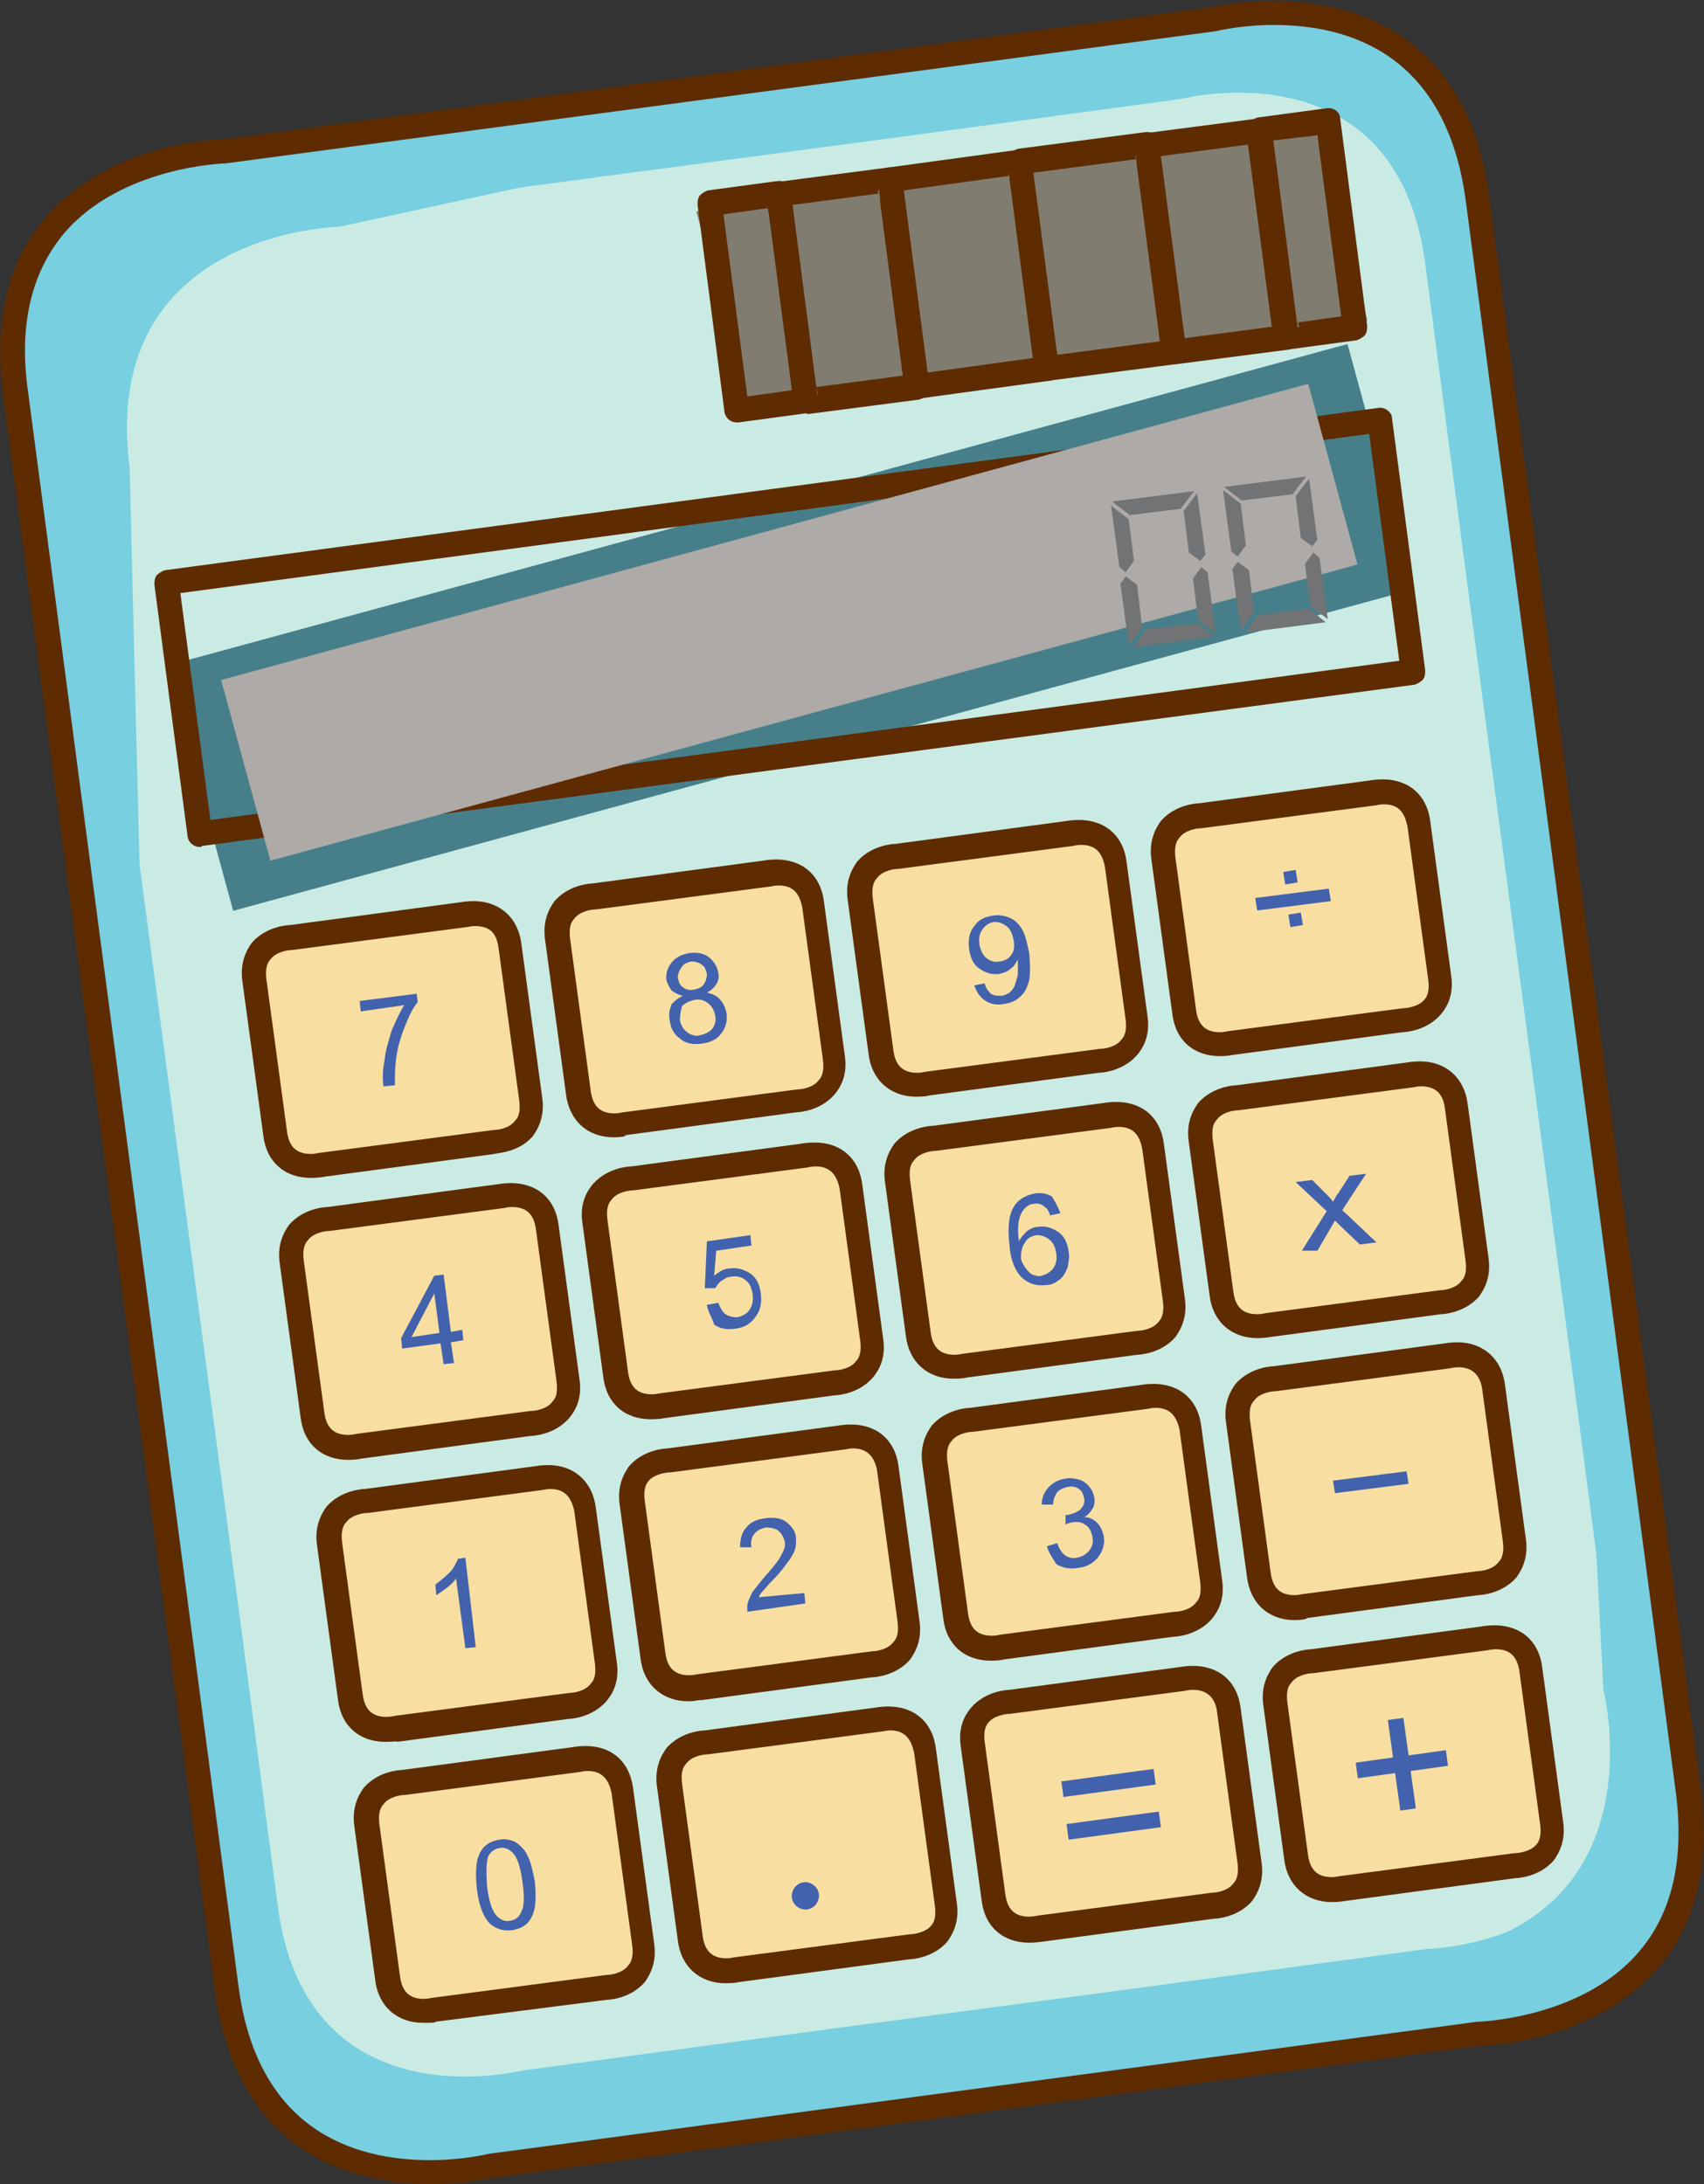 <svg width="78" height="100" viewBox="0 0 78 100" fill="none" xmlns="http://www.w3.org/2000/svg" xmlns:xlink="http://www.w3.org/1999/xlink">
<rect x="0" y="0" width="78" height="100" fill="#333333" stroke="none"/>
<path d="M55.511,0.858L40.898,2.811L24.861,4.955L10.248,6.908C10.248,6.908 -0.759,7.099 0.664,18.009L2.657,32.92L8.35,75.989L10.343,90.9C11.766,101.81 22.489,99.095 22.489,99.095L37.102,97.142L53.139,94.998L67.752,93.044C67.752,93.044 78.759,92.854 77.336,81.944L75.343,67.032L69.65,23.964L67.609,9.052C66.186,-1.858 55.511,0.858 55.511,0.858Z" fill="#77CFE0"/>
<path d="M19.69,100C16.464,100 10.818,98.857 9.821,90.996L0.142,18.104C-0.285,14.721 0.332,12.006 2.088,9.957C5.077,6.479 10.058,6.384 10.248,6.384L55.416,0.334C55.416,0.334 56.602,0.048 58.31,0.048C61.537,0.048 67.135,1.191 68.179,9.052L77.858,81.944C78.285,85.326 77.668,88.042 75.912,90.09C72.923,93.568 67.942,93.664 67.752,93.664L22.584,99.714C22.584,99.714 21.398,100 19.69,100ZM58.31,1.143C56.792,1.143 55.653,1.429 55.653,1.429L10.343,7.48C10.248,7.48 5.551,7.623 2.942,10.672C1.423,12.482 0.854,14.912 1.281,17.913L10.912,90.9C11.766,97.523 16.179,98.904 19.69,98.904C21.208,98.904 22.347,98.618 22.347,98.618L67.61,92.568C67.704,92.568 72.402,92.425 75.011,89.376C76.529,87.613 77.099,85.183 76.719,82.134L67.088,9.147C66.186,2.525 61.821,1.143 58.31,1.143Z" fill="#5E2C00"/>
<g opacity="0.6">
<path d="M54.088,4.526L40.708,6.336L26,8.29L12.62,10.1C12.62,10.1 2.515,10.291 3.843,20.295L5.646,34.016L10.912,73.559L12.715,87.28C14.044,97.284 23.865,94.807 23.865,94.807L37.245,92.997L51.953,91.043L65.332,89.233C65.332,89.233 75.438,89.042 74.11,79.038L72.307,65.317L67.04,25.774L65.237,12.053C63.909,2.001 54.088,4.526 54.088,4.526Z" fill="#FFFDE6"/>
</g>
<path d="M64.196,22.915L8.159,22.915L8.159,34.539L64.196,34.539L64.196,22.915Z" transform="rotate(-15.245 36.178 28.727)" fill="#467F8A"/>
<path d="M9.157,38.78C8.872,38.78 8.635,38.59 8.588,38.304L7.069,26.775C7.069,26.632 7.069,26.489 7.164,26.346C7.259,26.251 7.401,26.155 7.544,26.108L63.102,18.676C63.387,18.628 63.719,18.866 63.719,19.152L65.237,30.681C65.237,30.824 65.237,30.967 65.142,31.11C65.048,31.205 64.905,31.301 64.763,31.348L9.252,38.733C9.204,38.78 9.204,38.78 9.157,38.78ZM8.255,27.156L9.631,37.542L64.051,30.253L62.675,19.867L8.255,27.156Z" fill="#5E2C00"/>
<path d="M61.919,24.203L10.342,24.203L10.342,32.778L61.919,32.778L61.919,24.203Z" transform="rotate(-15.245 36.13 28.49)" fill="#ADAAA8"/>
<path d="M41.418,8.525L36.246,8.525L36.246,18.052L41.418,18.052L41.418,8.525Z" transform="rotate(-15.245 38.832 13.288)" fill="#817C70"/>
<path d="M36.865,18.914C36.58,18.914 36.343,18.723 36.296,18.437L35.062,8.957C35.015,8.623 35.252,8.337 35.536,8.337L40.661,7.67C40.945,7.623 41.23,7.861 41.277,8.147L42.558,17.627C42.558,17.77 42.558,17.913 42.464,18.056C42.369,18.152 42.226,18.247 42.084,18.294L36.96,18.961C36.912,18.914 36.912,18.914 36.865,18.914ZM36.248,9.385L37.339,17.723L41.325,17.199L40.234,8.861L36.248,9.385Z" fill="#5E2C00"/>
<path d="M36.249,9.1L33.07,9.1L33.07,18.628L36.249,18.628L36.249,9.1Z" transform="rotate(-15.245 34.66 13.864)" fill="#817C70"/>
<path d="M33.734,19.343C33.449,19.343 33.212,19.152 33.164,18.866L31.931,9.385C31.931,9.243 31.931,9.1 32.026,8.957C32.12,8.861 32.263,8.766 32.405,8.718L35.584,8.29C35.916,8.242 36.201,8.48 36.201,8.766L37.434,18.247C37.434,18.39 37.434,18.533 37.339,18.676C37.245,18.771 37.102,18.866 36.96,18.914L33.781,19.343L33.734,19.343ZM33.117,9.814L34.208,18.152L36.248,17.866L35.157,9.528L33.117,9.814Z" fill="#5E2C00"/>
<path d="M47.298,7.77L41.319,7.77L41.319,17.298L47.298,17.298L47.298,7.77Z" transform="rotate(-15.245 44.309 12.534)" fill="#817C70"/>
<path d="M41.989,18.247C41.847,18.247 41.752,18.199 41.657,18.152C41.515,18.056 41.467,17.913 41.42,17.77L40.186,8.29C40.139,7.956 40.376,7.67 40.661,7.67L46.591,6.86C46.734,6.86 46.876,6.86 47.018,6.956C47.161,7.051 47.208,7.194 47.255,7.337L48.489,16.818C48.536,17.103 48.299,17.437 48.015,17.437L42.084,18.247C42.036,18.247 42.036,18.247 41.989,18.247ZM41.372,8.718L42.463,17.056L47.303,16.389L46.212,8.051L41.372,8.718Z" fill="#5E2C00"/>
<path d="M61.396,5.72L58.217,5.72L58.217,15.247L61.396,15.247L61.396,5.72Z" transform="rotate(-15.22 59.807 10.484)" fill="#817C70"/>
<path d="M58.88,16.008C58.595,16.008 58.358,15.817 58.31,15.531L57.077,6.051C57.077,5.908 57.077,5.765 57.172,5.622C57.266,5.526 57.409,5.431 57.551,5.384L60.73,4.955C61.062,4.907 61.347,5.145 61.347,5.431L62.58,14.912C62.58,15.055 62.58,15.198 62.485,15.341C62.391,15.436 62.248,15.531 62.106,15.579L58.927,16.008L58.88,16.008ZM58.263,6.432L59.354,14.769L61.394,14.483L60.303,6.193L58.263,6.432Z" fill="#5E2C00"/>
<path d="M53.184,7.003L47.3,7.003L47.3,16.531L53.184,16.531L53.184,7.003Z" transform="rotate(-15.245 50.242 11.767)" fill="#817C70"/>
<path d="M47.92,17.437C47.635,17.437 47.398,17.246 47.35,16.96L46.117,7.48C46.117,7.337 46.117,7.194 46.212,7.051C46.307,6.956 46.449,6.86 46.591,6.813L52.427,6.051C52.759,6.003 53.044,6.241 53.044,6.527L54.277,16.008C54.277,16.151 54.277,16.294 54.183,16.436C54.088,16.532 53.945,16.627 53.803,16.675L47.967,17.437C47.967,17.437 47.967,17.437 47.92,17.437ZM47.303,7.909L48.394,16.246L53.091,15.627L52,7.289L47.303,7.909Z" fill="#5E2C00"/>
<path d="M58.31,6.285L53.138,6.285L53.138,15.813L58.31,15.813L58.31,6.285Z" transform="rotate(-15.245 55.724 11.049)" fill="#817C70"/>
<path d="M53.755,16.675C53.613,16.675 53.518,16.627 53.423,16.579C53.281,16.484 53.234,16.341 53.186,16.198L51.953,6.718C51.905,6.384 52.142,6.098 52.427,6.098L57.551,5.431C57.693,5.431 57.836,5.431 57.978,5.526C58.12,5.622 58.168,5.765 58.215,5.908L59.449,15.388C59.496,15.722 59.259,15.96 58.974,16.008L53.85,16.675C53.803,16.675 53.803,16.675 53.755,16.675ZM53.139,7.146L54.23,15.484L58.215,14.96L57.124,6.622L53.139,7.146Z" fill="#5E2C00"/>
<path d="M15.515,10.386L39.617,5.145L26.617,6.86L12.383,8.766C12.383,8.766 1.661,8.957 3.037,19.581L4.982,34.112L6.547,46.022L5.931,21.391C4.555,10.576 15.515,10.386 15.515,10.386Z" fill="#77CFE0"/>
<path d="M73.398,77.37L72.117,52.644L73.825,65.698L75.723,79.991C75.723,79.991 78.332,90.424 67.799,91.853L53.328,93.807L41.467,95.379L65.332,89.519C76.102,87.994 73.398,77.37 73.398,77.37Z" fill="#77CFE0"/>
<path d="M51.905,25.679L51.526,26.203L51.241,25.965L50.861,23.154L51.668,23.773L51.905,25.679ZM52.285,28.728L51.668,29.538L51.288,26.727L51.526,26.394L52.047,26.775L52.285,28.728ZM54.657,22.487L54.04,23.297L51.715,23.583L50.909,22.963L54.657,22.487ZM55.558,29.157L51.858,29.633L52.474,28.823L54.799,28.537L55.558,29.157ZM55.179,25.393L54.942,25.679L54.42,25.298L54.182,23.392L54.799,22.582L55.179,25.393ZM55.653,29.014L54.847,28.395L54.61,26.489L54.989,25.965L55.274,26.203L55.653,29.014Z" fill="#717375"/>
<path d="M57.029,24.964L56.65,25.488L56.365,25.25L55.985,22.439L56.792,23.059L57.029,24.964ZM57.409,28.061L56.792,28.871L56.412,26.06L56.65,25.727L57.172,26.108L57.409,28.061ZM59.781,21.82L59.164,22.63L56.839,22.916L56.033,22.296L59.781,21.82ZM60.682,28.49L56.982,28.966L57.599,28.156L59.923,27.87L60.682,28.49ZM60.303,24.726L60.066,25.012L59.544,24.631L59.307,22.725L59.923,21.915L60.303,24.726ZM60.777,28.347L59.971,27.728L59.734,25.822L60.113,25.298L60.398,25.536L60.777,28.347Z" fill="#717375"/>
<path d="M21.255,41.877L13.332,42.925C13.332,42.925 11.387,42.973 11.672,44.879L11.672,44.974L12.336,50.119L12.573,51.882C12.81,53.788 14.708,53.311 14.708,53.311L22.631,52.263C22.631,52.263 24.577,52.215 24.292,50.31L24.055,48.547L23.39,43.402L23.39,43.306C23.106,41.401 21.255,41.877 21.255,41.877Z" fill="#F9DEA1"/>
<path d="M14.234,53.931C13.047,53.931 12.193,53.216 12.051,51.977L11.102,44.974C10.96,44.069 11.292,43.497 11.529,43.163C12.193,42.401 13.19,42.354 13.285,42.354L21.113,41.305C21.113,41.305 21.35,41.258 21.682,41.258C22.869,41.258 23.723,42.02 23.865,43.211L24.814,50.214C24.956,51.12 24.624,51.691 24.387,52.025C23.723,52.787 22.726,52.787 22.631,52.835L14.803,53.883C14.85,53.883 14.566,53.931 14.234,53.931ZM21.73,42.401C21.54,42.401 21.398,42.449 21.35,42.449L13.38,43.497C13.142,43.497 12.62,43.592 12.383,43.926C12.193,44.116 12.146,44.45 12.193,44.831L13.142,51.834C13.237,52.501 13.569,52.835 14.234,52.835C14.423,52.835 14.566,52.787 14.613,52.787L22.584,51.739C22.821,51.739 23.343,51.644 23.58,51.31C23.77,51.12 23.818,50.834 23.77,50.405L22.821,43.402C22.726,42.687 22.394,42.401 21.73,42.401Z" fill="#5E2C00"/>
<path d="M35.109,40.019L27.186,41.067C27.186,41.067 25.241,41.115 25.526,43.021L25.526,43.116L26.19,48.261L26.427,50.024C26.664,51.93 28.562,51.453 28.562,51.453L36.485,50.405C36.485,50.405 38.431,50.357 38.146,48.452L37.956,46.689L37.292,41.544L37.292,41.448C37.007,39.543 35.109,40.019 35.109,40.019Z" fill="#F9DEA1"/>
<path d="M28.088,52.072C26.901,52.072 26.047,51.31 25.905,50.072L24.956,43.068C24.814,42.163 25.146,41.591 25.383,41.258C26.047,40.496 27.044,40.448 27.139,40.448L34.967,39.4C34.967,39.4 35.204,39.352 35.536,39.352C36.723,39.352 37.577,40.067 37.719,41.305L38.668,48.309C38.81,49.214 38.478,49.786 38.193,50.119C37.529,50.881 36.533,50.929 36.438,50.929L28.609,51.977C28.704,52.025 28.42,52.072 28.088,52.072ZM35.631,40.543C35.442,40.543 35.299,40.591 35.252,40.591L27.281,41.639C27.044,41.639 26.522,41.734 26.285,42.068C26.095,42.258 26.047,42.544 26.095,42.973L27.044,49.976C27.139,50.643 27.471,50.977 28.135,50.977C28.325,50.977 28.467,50.929 28.515,50.929L36.485,49.881C36.723,49.881 37.245,49.786 37.482,49.452C37.672,49.262 37.719,48.928 37.672,48.547L36.723,41.544C36.58,40.829 36.248,40.543 35.631,40.543Z" fill="#5E2C00"/>
<path d="M48.963,38.161L41.04,39.209C41.04,39.209 39.095,39.257 39.38,41.163L39.38,41.258L40.044,46.403L40.281,48.166C40.518,50.072 42.416,49.595 42.416,49.595L50.339,48.547C50.339,48.547 52.285,48.499 52,46.594L51.763,44.831L51.098,39.686L51.098,39.59C50.861,37.685 48.963,38.161 48.963,38.161Z" fill="#F9DEA1"/>
<path d="M41.942,50.214C40.755,50.214 39.901,49.452 39.759,48.261L38.81,41.258C38.668,40.353 39,39.781 39.237,39.447C39.901,38.685 40.898,38.638 40.993,38.638L48.821,37.589C48.821,37.589 49.058,37.542 49.39,37.542C50.577,37.542 51.431,38.256 51.573,39.495L52.522,46.498C52.664,47.404 52.332,47.975 52.047,48.309C51.383,49.071 50.387,49.119 50.292,49.119L42.463,50.167C42.558,50.167 42.321,50.214 41.942,50.214ZM49.485,38.685C49.296,38.685 49.106,38.733 49.106,38.733L41.135,39.781C40.898,39.781 40.376,39.876 40.139,40.21C39.949,40.4 39.901,40.734 39.949,41.115L40.898,48.118C40.993,48.785 41.325,49.119 41.989,49.119C42.179,49.119 42.321,49.071 42.369,49.071L50.339,48.023C50.577,48.023 51.099,47.928 51.336,47.594C51.526,47.404 51.573,47.07 51.526,46.689L50.577,39.686C50.434,38.971 50.102,38.685 49.485,38.685Z" fill="#5E2C00"/>
<path d="M62.818,36.303L54.894,37.351C54.894,37.351 52.949,37.399 53.234,39.304L53.234,39.4L53.898,44.545L54.135,46.308C54.372,48.213 56.27,47.737 56.27,47.737L64.193,46.689C64.193,46.689 66.139,46.641 65.854,44.736L65.617,42.973L64.953,37.828L64.953,37.732C64.715,35.827 62.818,36.303 62.818,36.303Z" fill="#F9DEA1"/>
<path d="M55.843,48.356C54.657,48.356 53.803,47.642 53.661,46.403L52.712,39.4C52.569,38.495 52.901,37.923 53.139,37.589C53.803,36.827 54.799,36.779 54.894,36.779L62.723,35.731C62.723,35.731 62.96,35.684 63.292,35.684C64.478,35.684 65.332,36.398 65.474,37.637L66.423,44.64C66.566,45.546 66.234,46.117 65.949,46.451C65.285,47.213 64.288,47.261 64.193,47.261L56.365,48.309C56.412,48.309 56.175,48.356 55.843,48.356ZM63.339,36.827C63.15,36.827 63.007,36.875 62.96,36.875L54.989,37.923C54.752,37.923 54.23,38.018 53.993,38.352C53.803,38.542 53.755,38.876 53.803,39.257L54.752,46.26C54.847,46.927 55.179,47.261 55.843,47.261C56.033,47.261 56.175,47.213 56.223,47.213L64.193,46.165C64.431,46.165 64.953,46.07 65.19,45.784C65.38,45.593 65.427,45.26 65.38,44.879L64.431,37.875C64.288,37.113 63.956,36.827 63.339,36.827Z" fill="#5E2C00"/>
<path d="M22.963,54.788L15.04,55.836C15.04,55.836 13.095,55.884 13.38,57.789L13.38,57.885L14.044,63.03L14.281,64.793C14.518,66.698 16.416,66.222 16.416,66.222L24.339,65.174C24.339,65.174 26.285,65.126 26,63.221L25.763,61.458L25.099,56.313L25.099,56.217C24.814,54.312 22.963,54.788 22.963,54.788Z" fill="#F9DEA1"/>
<path d="M15.942,66.841C14.755,66.841 13.901,66.127 13.759,64.888L12.81,57.885C12.668,56.98 13,56.408 13.237,56.074C13.901,55.312 14.898,55.264 14.993,55.264L22.821,54.216C22.821,54.216 23.058,54.169 23.39,54.169C24.577,54.169 25.431,54.883 25.573,56.122L26.522,63.125C26.664,64.031 26.332,64.602 26.047,64.936C25.383,65.698 24.387,65.746 24.292,65.746L16.463,66.794C16.511,66.794 16.274,66.841 15.942,66.841ZM23.438,55.264C23.248,55.264 23.058,55.312 23.058,55.312L15.088,56.36C14.85,56.36 14.328,56.456 14.091,56.789C13.901,56.98 13.854,57.313 13.901,57.694L14.85,64.698C14.945,65.365 15.277,65.698 15.942,65.698C16.131,65.698 16.321,65.65 16.321,65.65L24.292,64.602C24.529,64.602 25.051,64.507 25.288,64.173C25.478,63.983 25.526,63.697 25.478,63.268L24.529,56.265C24.434,55.598 24.102,55.264 23.438,55.264Z" fill="#5E2C00"/>
<path d="M36.818,52.93L28.942,53.978C28.942,53.978 26.996,54.026 27.281,55.931L27.281,56.027L27.945,61.172L28.182,62.935C28.42,64.84 30.318,64.364 30.318,64.364L38.241,63.316C38.241,63.316 40.186,63.268 39.901,61.363L39.664,59.6L39,54.455L39,54.359C38.715,52.454 36.818,52.93 36.818,52.93Z" fill="#F9DEA1"/>
<path d="M29.796,64.983C28.609,64.983 27.755,64.269 27.613,63.03L26.664,56.027C26.522,55.122 26.854,54.55 27.139,54.216C27.803,53.454 28.799,53.406 28.894,53.406L36.723,52.358C36.675,52.358 36.96,52.311 37.292,52.311C38.478,52.311 39.332,53.025 39.474,54.264L40.423,61.267C40.566,62.173 40.234,62.744 39.949,63.078C39.285,63.84 38.288,63.888 38.193,63.888L30.365,64.936C30.412,64.936 30.128,64.983 29.796,64.983ZM37.339,53.406C37.15,53.406 36.96,53.454 36.96,53.454L28.989,54.502C28.752,54.502 28.23,54.597 27.993,54.931C27.803,55.122 27.755,55.455 27.803,55.836L28.752,62.839C28.847,63.506 29.179,63.84 29.843,63.84C30.033,63.84 30.175,63.792 30.223,63.792L38.193,62.744C38.431,62.744 38.953,62.649 39.19,62.315C39.38,62.125 39.427,61.791 39.38,61.41L38.431,54.407C38.288,53.74 37.956,53.406 37.339,53.406Z" fill="#5E2C00"/>
<path d="M50.671,51.072L42.748,52.12C42.748,52.12 40.803,52.168 41.088,54.073L41.088,54.169L41.752,59.314L41.989,61.077C42.226,62.982 44.124,62.506 44.124,62.506L52.047,61.458C52.047,61.458 53.993,61.41 53.708,59.505L53.471,57.742L52.807,52.597L52.807,52.501C52.569,50.596 50.671,51.072 50.671,51.072Z" fill="#F9DEA1"/>
<path d="M43.65,63.125C42.463,63.125 41.609,62.363 41.467,61.172L40.518,54.169C40.376,53.263 40.708,52.692 40.945,52.358C41.609,51.596 42.606,51.548 42.701,51.548L50.529,50.5C50.529,50.5 50.766,50.453 51.099,50.453C52.285,50.453 53.139,51.167 53.281,52.406L54.23,59.409C54.372,60.314 54.04,60.886 53.803,61.22C53.139,61.982 52.142,62.03 52.047,62.03L44.219,63.078C44.266,63.078 44.029,63.125 43.65,63.125ZM51.193,51.596C51.004,51.596 50.861,51.644 50.814,51.644L42.843,52.692C42.606,52.692 42.084,52.787 41.847,53.121C41.657,53.311 41.609,53.597 41.657,54.026L42.606,61.029C42.701,61.696 43.033,62.03 43.697,62.03C43.887,62.03 44.029,61.982 44.077,61.982L52.047,60.934C52.285,60.934 52.807,60.839 53.044,60.505C53.234,60.314 53.281,59.981 53.234,59.6L52.285,52.597C52.142,51.882 51.81,51.596 51.193,51.596Z" fill="#5E2C00"/>
<path d="M64.573,49.214L56.65,50.262C56.65,50.262 54.704,50.31 54.989,52.215L54.989,52.311L55.653,57.456L55.89,59.219C56.128,61.124 58.026,60.648 58.026,60.648L65.949,59.6C65.949,59.6 67.894,59.552 67.609,57.647L67.372,55.884L66.708,50.738L66.708,50.643C66.423,48.738 64.573,49.214 64.573,49.214Z" fill="#F9DEA1"/>
<path d="M57.551,61.267C56.365,61.267 55.511,60.505 55.369,59.314L54.42,52.311C54.277,51.405 54.609,50.834 54.847,50.5C55.511,49.738 56.507,49.69 56.602,49.69L64.431,48.642C64.431,48.642 64.668,48.595 65,48.595C66.186,48.595 67.04,49.357 67.182,50.548L68.131,57.551C68.274,58.456 67.942,59.028 67.704,59.362C67.04,60.124 66.044,60.172 65.949,60.172L58.12,61.22C58.12,61.22 57.883,61.267 57.551,61.267ZM65.047,49.738C64.858,49.738 64.715,49.786 64.668,49.786L56.697,50.834C56.46,50.834 55.938,50.929 55.701,51.263C55.511,51.453 55.464,51.739 55.511,52.168L56.46,59.171C56.555,59.838 56.887,60.172 57.551,60.172C57.741,60.172 57.931,60.124 57.931,60.124L65.901,59.076C66.139,59.076 66.661,58.981 66.898,58.647C67.088,58.456 67.135,58.171 67.088,57.742L66.139,50.738C66.044,50.024 65.664,49.738 65.047,49.738Z" fill="#5E2C00"/>
<path d="M24.672,67.651L16.748,68.699C16.748,68.699 14.803,68.747 15.088,70.653L15.088,70.748L15.752,75.893L15.989,77.656C16.226,79.562 18.124,79.085 18.124,79.085L26.047,78.037C26.047,78.037 27.993,77.99 27.708,76.084L27.471,74.321L26.807,69.176L26.807,69.081C26.569,67.175 24.672,67.651 24.672,67.651Z" fill="#F9DEA1"/>
<path d="M17.65,79.752C16.464,79.752 15.61,79.038 15.467,77.799L14.518,70.796C14.376,69.89 14.708,69.319 14.945,68.985C15.61,68.223 16.606,68.175 16.701,68.175L24.529,67.127C24.529,67.127 24.766,67.08 25.099,67.08C26.285,67.08 27.139,67.842 27.281,69.081L28.23,76.084C28.372,76.989 28.04,77.561 27.756,77.894C27.091,78.657 26.095,78.704 26,78.704L18.172,79.752C18.219,79.705 17.982,79.752 17.65,79.752ZM25.193,68.175C25.004,68.175 24.861,68.223 24.814,68.223L16.843,69.271C16.606,69.271 16.084,69.366 15.847,69.7C15.657,69.89 15.61,70.224 15.657,70.605L16.606,77.608C16.701,78.275 17.033,78.609 17.697,78.609C17.887,78.609 18.077,78.561 18.077,78.561L26.047,77.513C26.285,77.513 26.807,77.418 27.044,77.084C27.234,76.894 27.281,76.608 27.234,76.179L26.285,69.176C26.142,68.509 25.81,68.175 25.193,68.175Z" fill="#5E2C00"/>
<path d="M38.526,65.793L30.602,66.841C30.602,66.841 28.657,66.889 28.942,68.795L28.942,68.89L29.606,74.035L29.843,75.798C30.08,77.704 31.978,77.227 31.978,77.227L39.901,76.179C39.901,76.179 41.847,76.132 41.562,74.226L41.325,72.463L40.661,67.318L40.661,67.223C40.423,65.317 38.526,65.793 38.526,65.793Z" fill="#F9DEA1"/>
<path d="M31.504,77.894C30.318,77.894 29.464,77.132 29.321,75.941L28.372,68.938C28.23,68.032 28.562,67.461 28.799,67.127C29.464,66.365 30.46,66.317 30.555,66.317L38.383,65.269C38.383,65.269 38.62,65.222 38.953,65.222C40.139,65.222 40.993,65.936 41.135,67.175L42.084,74.178C42.226,75.083 41.894,75.655 41.657,75.989C40.993,76.751 39.996,76.798 39.901,76.798L32.073,77.847C32.12,77.799 31.883,77.894 31.504,77.894ZM39.047,66.317C38.858,66.317 38.715,66.365 38.668,66.365L30.697,67.413C30.46,67.413 29.938,67.508 29.701,67.794C29.511,67.985 29.464,68.318 29.511,68.699L30.46,75.703C30.555,76.37 30.887,76.703 31.551,76.703C31.741,76.703 31.931,76.656 31.931,76.656L39.901,75.607C40.139,75.607 40.661,75.512 40.898,75.179C41.088,74.988 41.135,74.702 41.088,74.273L40.139,67.27C39.996,66.651 39.664,66.317 39.047,66.317Z" fill="#5E2C00"/>
<path d="M52.38,63.935L44.456,64.983C44.456,64.983 42.511,65.031 42.796,66.937L42.796,67.032L43.46,72.177L43.697,73.94C43.934,75.846 45.832,75.369 45.832,75.369L53.755,74.321C53.755,74.321 55.701,74.273 55.416,72.368L55.179,70.605L54.515,65.46L54.515,65.364C54.277,63.506 52.38,63.935 52.38,63.935Z" fill="#F9DEA1"/>
<path d="M45.358,76.036C44.172,76.036 43.318,75.322 43.175,74.083L42.226,67.08C42.084,66.174 42.416,65.603 42.653,65.269C43.318,64.507 44.314,64.459 44.409,64.459L52.237,63.411C52.19,63.411 52.474,63.364 52.807,63.364C53.993,63.364 54.847,64.078 54.989,65.317L55.938,72.32C56.08,73.225 55.748,73.797 55.464,74.131C54.799,74.893 53.803,74.94 53.708,74.94L45.88,75.989C45.974,75.989 45.737,76.036 45.358,76.036ZM52.901,64.459C52.712,64.459 52.522,64.507 52.522,64.507L44.551,65.555C44.314,65.555 43.792,65.65 43.555,65.984C43.365,66.174 43.318,66.508 43.365,66.889L44.314,73.892C44.409,74.559 44.741,74.893 45.405,74.893C45.595,74.893 45.785,74.845 45.785,74.845L53.755,73.797C53.993,73.797 54.515,73.702 54.752,73.368C54.942,73.178 54.989,72.892 54.942,72.463L53.993,65.46C53.85,64.793 53.518,64.459 52.901,64.459Z" fill="#5E2C00"/>
<path d="M66.281,62.125L58.358,63.173C58.358,63.173 56.412,63.221 56.697,65.126L56.697,65.222L57.361,70.367L57.599,72.13C57.836,74.035 59.734,73.559 59.734,73.559L67.657,72.511C67.657,72.511 69.602,72.463 69.318,70.557L69.08,68.795L68.416,63.649L68.416,63.554C68.131,61.648 66.281,62.125 66.281,62.125Z" fill="#F9DEA1"/>
<path d="M59.259,74.178C58.073,74.178 57.219,73.416 57.077,72.177L56.128,65.174C55.985,64.269 56.318,63.697 56.555,63.364C57.219,62.601 58.215,62.554 58.31,62.554L66.139,61.506C66.139,61.506 66.376,61.458 66.708,61.458C67.894,61.458 68.748,62.22 68.891,63.411L69.839,70.415C69.982,71.32 69.65,71.891 69.412,72.225C68.748,72.987 67.752,73.035 67.657,73.035L59.829,74.083C59.829,74.131 59.591,74.178 59.259,74.178ZM66.756,62.601C66.566,62.601 66.376,62.649 66.376,62.649L58.405,63.697C58.168,63.697 57.646,63.792 57.409,64.126C57.219,64.316 57.172,64.602 57.219,65.031L58.168,72.034C58.263,72.701 58.595,73.035 59.259,73.035C59.449,73.035 59.591,72.987 59.639,72.987L67.61,71.939C67.847,71.939 68.369,71.844 68.606,71.51C68.796,71.32 68.843,70.986 68.796,70.605L67.847,63.602C67.752,62.935 67.372,62.601 66.756,62.601Z" fill="#5E2C00"/>
<path d="M26.38,80.562L18.504,81.61C18.504,81.61 16.558,81.658 16.843,83.564L16.843,83.659L17.507,88.804L17.745,90.567C17.982,92.473 19.88,91.996 19.88,91.996L27.803,90.948C27.803,90.948 29.748,90.9 29.464,88.995L29.226,87.232L28.562,82.087L28.562,81.991C28.277,80.086 26.38,80.562 26.38,80.562Z" fill="#F9DEA1"/>
<path d="M19.358,92.616C18.172,92.616 17.318,91.853 17.175,90.662L16.226,83.659C16.084,82.754 16.416,82.182 16.653,81.849C17.318,81.086 18.314,81.039 18.409,81.039L26.237,79.991C26.237,79.991 26.474,79.943 26.807,79.943C27.993,79.943 28.847,80.657 28.989,81.944L29.938,88.947C30.08,89.852 29.748,90.424 29.511,90.758C28.847,91.52 27.85,91.567 27.755,91.567L19.927,92.568C19.974,92.616 19.69,92.616 19.358,92.616ZM26.901,81.086C26.712,81.086 26.569,81.134 26.522,81.134L18.551,82.182C18.314,82.182 17.792,82.277 17.555,82.611C17.365,82.801 17.318,83.135 17.365,83.516L18.314,90.519C18.409,91.186 18.741,91.52 19.405,91.52C19.595,91.52 19.737,91.472 19.785,91.472L27.755,90.424C27.993,90.424 28.515,90.329 28.752,89.995C28.942,89.805 28.989,89.471 28.942,89.09L27.993,82.087C27.85,81.42 27.518,81.086 26.901,81.086Z" fill="#5E2C00"/>
<path d="M40.234,78.704L32.31,79.752C32.31,79.752 30.365,79.8 30.65,81.706L30.65,81.801L31.314,86.946L31.551,88.709C31.788,90.615 33.686,90.138 33.686,90.138L41.609,89.09C41.609,89.09 43.555,89.042 43.27,87.137L43.033,85.374L42.369,80.229L42.369,80.133C42.131,78.228 40.234,78.704 40.234,78.704Z" fill="#F9DEA1"/>
<path d="M33.212,90.805C32.026,90.805 31.172,90.043 31.029,88.852L30.08,81.849C29.938,80.943 30.27,80.372 30.507,80.038C31.172,79.276 32.168,79.228 32.263,79.228L40.091,78.18C40.091,78.18 40.328,78.133 40.661,78.133C41.847,78.133 42.701,78.847 42.843,80.086L43.792,87.089C43.934,87.994 43.602,88.566 43.365,88.9C42.701,89.662 41.704,89.709 41.609,89.709L33.781,90.758C33.828,90.758 33.591,90.805 33.212,90.805ZM40.755,79.228C40.566,79.228 40.423,79.276 40.376,79.276L32.405,80.324C32.168,80.324 31.646,80.419 31.409,80.753C31.219,80.943 31.172,81.229 31.219,81.658L32.168,88.661C32.263,89.328 32.595,89.662 33.259,89.662C33.449,89.662 33.591,89.614 33.639,89.614L41.609,88.566C41.847,88.566 42.369,88.471 42.606,88.185C42.796,87.994 42.843,87.708 42.796,87.28L41.847,80.276C41.704,79.562 41.372,79.228 40.755,79.228Z" fill="#5E2C00"/>
<path d="M54.135,76.846L46.212,77.894C46.212,77.894 44.266,77.942 44.551,79.848L44.551,79.943L45.215,85.088L45.453,86.851C45.69,88.757 47.588,88.28 47.588,88.28L55.511,87.232C55.511,87.232 57.456,87.184 57.172,85.279L56.934,83.516L56.27,78.371L56.27,78.275C55.985,76.37 54.135,76.846 54.135,76.846Z" fill="#F9DEA1"/>
<path d="M47.113,88.947C45.927,88.947 45.073,88.233 44.931,86.994L43.982,79.991C43.839,79.085 44.172,78.514 44.456,78.18C45.12,77.418 46.117,77.37 46.212,77.37L54.04,76.322C54.04,76.322 54.277,76.274 54.609,76.274C55.796,76.274 56.65,76.989 56.792,78.228L57.741,85.231C57.883,86.136 57.551,86.708 57.314,87.041C56.65,87.804 55.653,87.851 55.558,87.851L47.73,88.9C47.682,88.9 47.445,88.947 47.113,88.947ZM54.609,77.37C54.42,77.37 54.23,77.418 54.23,77.418L46.259,78.466C46.022,78.466 45.5,78.561 45.263,78.847C45.073,79.038 45.026,79.371 45.073,79.752L46.022,86.756C46.117,87.423 46.449,87.756 47.113,87.756C47.303,87.756 47.493,87.708 47.493,87.708L55.463,86.66C55.701,86.66 56.223,86.565 56.46,86.232C56.65,86.041 56.697,85.708 56.65,85.326L55.701,78.323C55.606,77.704 55.226,77.37 54.609,77.37Z" fill="#5E2C00"/>
<path d="M67.989,74.988L60.066,76.036C60.066,76.036 58.12,76.084 58.405,77.99L58.405,78.085L59.069,83.23L59.307,84.993C59.544,86.899 61.442,86.422 61.442,86.422L69.365,85.374C69.365,85.374 71.31,85.326 71.026,83.421L70.788,81.658L70.124,76.513L70.124,76.417C69.839,74.512 67.989,74.988 67.989,74.988Z" fill="#F9DEA1"/>
<path d="M60.967,87.089C59.781,87.089 58.927,86.327 58.785,85.136L57.836,78.133C57.693,77.227 58.026,76.656 58.263,76.322C58.927,75.56 59.923,75.512 60.018,75.512L67.847,74.464C67.847,74.464 68.084,74.416 68.416,74.416C69.602,74.416 70.456,75.131 70.599,76.37L71.547,83.373C71.69,84.278 71.358,84.85 71.12,85.183C70.456,85.946 69.46,85.993 69.365,85.993L61.537,87.042C61.537,87.042 61.299,87.089 60.967,87.089ZM68.464,75.512C68.274,75.512 68.084,75.56 68.084,75.56L60.113,76.608C59.876,76.608 59.354,76.703 59.117,77.037C58.927,77.227 58.88,77.513 58.927,77.942L59.876,84.945C59.971,85.612 60.303,85.946 60.967,85.946C61.157,85.946 61.299,85.898 61.347,85.898L69.318,84.85C69.555,84.85 70.077,84.755 70.314,84.469C70.504,84.278 70.551,83.945 70.504,83.564L69.555,76.56C69.46,75.846 69.128,75.512 68.464,75.512Z" fill="#5E2C00"/>
<path d="M21.777,75.417L21.303,75.465L20.876,72.273C20.781,72.415 20.639,72.558 20.449,72.701C20.259,72.844 20.117,72.94 19.974,73.035L19.927,72.558C20.164,72.368 20.401,72.177 20.591,71.987C20.781,71.796 20.876,71.558 20.971,71.367L21.303,71.32L21.777,75.417Z" fill="#4262AD"/>
<path d="M36.818,72.94L36.865,73.416L34.208,73.797C34.208,73.654 34.208,73.559 34.208,73.464C34.255,73.273 34.35,73.083 34.445,72.892C34.588,72.701 34.777,72.463 35.015,72.177C35.394,71.749 35.679,71.415 35.774,71.177C35.916,70.939 35.963,70.748 35.916,70.557C35.869,70.367 35.774,70.224 35.631,70.081C35.489,69.986 35.299,69.938 35.062,69.938C34.825,69.986 34.635,70.081 34.54,70.224C34.398,70.367 34.35,70.605 34.398,70.843L33.876,70.843C33.876,70.462 33.971,70.129 34.161,69.938C34.35,69.7 34.635,69.557 35.062,69.509C35.442,69.462 35.774,69.509 36.011,69.7C36.248,69.891 36.438,70.129 36.438,70.462C36.438,70.605 36.438,70.796 36.391,70.939C36.343,71.082 36.248,71.272 36.106,71.463C35.963,71.653 35.774,71.939 35.442,72.273C35.157,72.558 35.015,72.749 34.92,72.844C34.825,72.94 34.777,73.035 34.73,73.13L36.818,72.94Z" fill="#4262AD"/>
<path d="M47.92,70.796L48.394,70.653C48.489,70.939 48.631,71.129 48.774,71.224C48.916,71.32 49.106,71.367 49.296,71.32C49.533,71.272 49.723,71.177 49.865,70.986C50.007,70.796 50.055,70.605 50.007,70.367C49.96,70.129 49.865,69.938 49.723,69.843C49.533,69.7 49.343,69.652 49.106,69.7C49.011,69.7 48.916,69.748 48.774,69.795L48.774,69.366C48.821,69.366 48.821,69.366 48.869,69.366C49.058,69.319 49.248,69.271 49.438,69.128C49.58,68.985 49.675,68.795 49.628,68.604C49.58,68.414 49.533,68.271 49.391,68.175C49.248,68.08 49.106,68.032 48.869,68.08C48.679,68.128 48.537,68.175 48.394,68.318C48.299,68.461 48.204,68.652 48.204,68.89L47.682,68.89C47.682,68.556 47.825,68.271 48.015,68.08C48.204,67.889 48.442,67.747 48.774,67.699C49.011,67.651 49.201,67.699 49.391,67.747C49.58,67.794 49.77,67.937 49.865,68.08C50.007,68.223 50.055,68.414 50.102,68.604C50.102,68.795 50.102,68.938 50.007,69.081C49.912,69.223 49.818,69.366 49.628,69.462C49.865,69.462 50.055,69.557 50.245,69.748C50.387,69.89 50.482,70.129 50.529,70.367C50.577,70.7 50.482,71.034 50.245,71.32C50.007,71.606 49.723,71.748 49.296,71.796C48.964,71.844 48.631,71.796 48.347,71.606C48.204,71.367 48.015,71.129 47.92,70.796Z" fill="#4262AD"/>
<path d="M20.307,62.458L20.164,61.506L18.409,61.744L18.361,61.267L19.88,58.409L20.307,58.361L20.639,60.982L21.161,60.886L21.208,61.363L20.639,61.458L20.781,62.411L20.307,62.458ZM20.117,61.029L19.88,59.219L18.836,61.22L20.117,61.029Z" fill="#4262AD"/>
<path d="M32.358,59.743L32.88,59.648C32.974,59.886 33.069,60.076 33.212,60.172C33.354,60.267 33.544,60.314 33.734,60.314C33.971,60.267 34.161,60.172 34.303,59.981C34.445,59.79 34.493,59.505 34.445,59.219C34.398,58.933 34.303,58.742 34.113,58.599C33.923,58.456 33.734,58.409 33.449,58.456C33.307,58.456 33.164,58.552 33.022,58.647C32.88,58.742 32.832,58.838 32.737,58.981L32.263,58.981L32.358,56.837L34.35,56.551L34.398,57.027L32.785,57.265L32.69,58.409C32.927,58.218 33.164,58.075 33.401,58.075C33.734,58.028 34.066,58.123 34.35,58.314C34.635,58.504 34.777,58.838 34.825,59.219C34.872,59.6 34.825,59.933 34.635,60.219C34.398,60.6 34.066,60.791 33.639,60.839C33.259,60.886 32.974,60.839 32.69,60.648C32.595,60.314 32.405,60.076 32.358,59.743Z" fill="#4262AD"/>
<path d="M48.537,55.55L48.062,55.646C48.015,55.455 47.92,55.312 47.825,55.264C47.683,55.122 47.493,55.074 47.303,55.122C47.161,55.122 47.018,55.217 46.923,55.312C46.781,55.455 46.686,55.646 46.639,55.884C46.591,56.122 46.591,56.456 46.639,56.837C46.734,56.646 46.876,56.503 47.018,56.36C47.161,56.265 47.35,56.17 47.54,56.17C47.872,56.122 48.157,56.217 48.442,56.408C48.726,56.598 48.869,56.932 48.916,57.313C48.964,57.551 48.916,57.789 48.869,58.028C48.774,58.266 48.679,58.456 48.489,58.599C48.299,58.742 48.11,58.838 47.872,58.838C47.445,58.885 47.113,58.79 46.781,58.504C46.496,58.218 46.259,57.742 46.212,57.027C46.117,56.265 46.164,55.646 46.401,55.264C46.591,54.931 46.923,54.74 47.35,54.645C47.683,54.597 47.92,54.645 48.157,54.788C48.299,55.026 48.442,55.264 48.537,55.55ZM46.734,57.551C46.734,57.742 46.829,57.885 46.923,58.028C47.018,58.171 47.113,58.266 47.256,58.361C47.398,58.409 47.54,58.456 47.683,58.409C47.872,58.361 48.062,58.266 48.204,58.075C48.347,57.885 48.394,57.647 48.347,57.361C48.299,57.075 48.204,56.884 48.015,56.741C47.825,56.598 47.635,56.551 47.445,56.551C47.208,56.598 47.018,56.694 46.923,56.884C46.781,57.075 46.734,57.313 46.734,57.551Z" fill="#4262AD"/>
<path d="M16.511,46.308L16.464,45.831L19.073,45.498L19.12,45.879C18.883,46.165 18.693,46.594 18.504,47.07C18.314,47.547 18.172,48.071 18.124,48.547C18.077,48.88 18.077,49.262 18.077,49.69L17.555,49.738C17.507,49.405 17.507,49.023 17.602,48.547C17.65,48.071 17.792,47.642 17.934,47.165C18.124,46.737 18.314,46.308 18.504,46.022L16.511,46.308Z" fill="#4262AD"/>
<path d="M31.266,45.593C31.029,45.546 30.887,45.45 30.745,45.355C30.65,45.212 30.555,45.069 30.507,44.879C30.46,44.593 30.555,44.307 30.745,44.069C30.934,43.83 31.219,43.688 31.551,43.64C31.883,43.592 32.215,43.64 32.453,43.83C32.69,44.021 32.832,44.259 32.88,44.545C32.927,44.736 32.88,44.926 32.785,45.069C32.69,45.212 32.547,45.355 32.358,45.45C32.595,45.498 32.832,45.593 32.974,45.784C33.117,45.927 33.212,46.165 33.259,46.403C33.307,46.737 33.212,47.07 33.022,47.308C32.832,47.594 32.5,47.737 32.12,47.785C31.741,47.832 31.361,47.785 31.124,47.546C30.839,47.356 30.697,47.07 30.65,46.689C30.602,46.403 30.65,46.213 30.745,45.974C30.839,45.879 31.029,45.688 31.266,45.593ZM31.124,46.689C31.124,46.832 31.219,46.975 31.266,47.07C31.361,47.213 31.456,47.261 31.599,47.356C31.741,47.404 31.883,47.451 32.026,47.404C32.263,47.356 32.453,47.261 32.595,47.118C32.737,46.927 32.785,46.737 32.737,46.498C32.69,46.26 32.595,46.07 32.405,45.927C32.215,45.784 32.026,45.736 31.788,45.784C31.551,45.831 31.361,45.927 31.219,46.07C31.172,46.26 31.124,46.451 31.124,46.689ZM31.029,44.783C31.077,44.974 31.124,45.117 31.266,45.212C31.409,45.307 31.551,45.355 31.788,45.307C31.978,45.26 32.12,45.212 32.215,45.069C32.31,44.926 32.358,44.783 32.358,44.593C32.31,44.402 32.263,44.259 32.12,44.164C31.978,44.069 31.836,44.021 31.646,44.021C31.456,44.069 31.314,44.116 31.219,44.259C31.077,44.45 31.029,44.593 31.029,44.783Z" fill="#4262AD"/>
<path d="M44.599,45.117L45.073,45.021C45.12,45.26 45.263,45.403 45.358,45.498C45.5,45.593 45.642,45.593 45.832,45.593C45.974,45.593 46.117,45.498 46.212,45.45C46.307,45.355 46.401,45.26 46.449,45.117C46.496,44.974 46.544,44.831 46.591,44.64C46.591,44.45 46.591,44.212 46.591,44.021C46.591,44.021 46.591,43.973 46.591,43.926C46.496,44.116 46.401,44.259 46.259,44.354C46.117,44.497 45.927,44.545 45.737,44.593C45.405,44.64 45.12,44.545 44.836,44.354C44.551,44.164 44.409,43.83 44.361,43.449C44.314,43.021 44.361,42.687 44.599,42.401C44.788,42.115 45.073,41.972 45.453,41.925C45.737,41.877 45.974,41.925 46.212,42.02C46.449,42.115 46.639,42.306 46.781,42.544C46.923,42.782 47.018,43.163 47.113,43.64C47.161,44.164 47.161,44.593 47.113,44.879C47.018,45.212 46.923,45.45 46.686,45.641C46.496,45.831 46.259,45.927 45.927,45.974C45.595,46.022 45.358,45.974 45.12,45.831C44.836,45.641 44.693,45.403 44.599,45.117ZM46.401,43.068C46.354,42.782 46.259,42.544 46.069,42.401C45.88,42.258 45.69,42.211 45.5,42.211C45.263,42.258 45.12,42.354 44.978,42.544C44.836,42.735 44.788,42.973 44.836,43.259C44.883,43.497 44.978,43.735 45.168,43.878C45.358,44.021 45.547,44.069 45.785,44.021C46.022,43.973 46.212,43.878 46.307,43.688C46.401,43.592 46.449,43.354 46.401,43.068Z" fill="#4262AD"/>
<path d="M21.825,86.47C21.777,85.993 21.777,85.612 21.825,85.279C21.872,84.993 22.015,84.707 22.157,84.564C22.347,84.374 22.584,84.278 22.869,84.231C23.106,84.183 23.296,84.231 23.438,84.278C23.628,84.326 23.77,84.469 23.912,84.612C24.055,84.755 24.15,84.945 24.245,85.184C24.339,85.422 24.387,85.708 24.482,86.136C24.529,86.613 24.529,86.994 24.482,87.327C24.434,87.613 24.292,87.899 24.15,88.042C23.96,88.233 23.723,88.328 23.438,88.375C23.058,88.423 22.726,88.328 22.442,88.09C22.11,87.756 21.92,87.232 21.825,86.47ZM22.299,86.422C22.394,87.089 22.537,87.518 22.726,87.709C22.916,87.899 23.106,87.994 23.343,87.947C23.58,87.899 23.77,87.804 23.865,87.518C24.007,87.28 24.007,86.803 23.912,86.136C23.818,85.469 23.675,85.041 23.485,84.85C23.296,84.659 23.106,84.564 22.869,84.612C22.631,84.659 22.489,84.755 22.347,84.993C22.252,85.279 22.252,85.755 22.299,86.422Z" fill="#4262AD"/>
<path d="M64.099,82.897L63.861,81.182L62.153,81.42L62.058,80.705L63.766,80.467L63.529,78.752L64.241,78.657L64.478,80.372L66.186,80.133L66.281,80.848L64.573,81.086L64.81,82.801L64.099,82.897Z" fill="#4262AD"/>
<path d="M52.901,81.706L48.679,82.277L48.584,81.563L52.807,80.991L52.901,81.706ZM53.139,83.659L48.916,84.231L48.821,83.516L53.044,82.944L53.139,83.659Z" fill="#4262AD"/>
<path d="M58.832,40.496L58.737,39.924L59.307,39.829L59.401,40.4L58.832,40.496Z" fill="#4262AD"/>
<path d="M59.069,42.449L58.974,41.877L59.544,41.782L59.639,42.354L59.069,42.449Z" fill="#4262AD"/>
<path d="M57.551,41.687L57.456,41.115L60.825,40.686L60.92,41.258L57.551,41.687Z" fill="#4262AD"/>
<path d="M61.109,68.366L61.015,67.794L64.383,67.365L64.478,67.937L61.109,68.366Z" fill="#4262AD"/>
<path d="M59.591,57.265L60.73,55.455L59.307,54.121L60.066,54.026L60.73,54.693C60.872,54.836 60.967,54.931 61.015,55.026C61.11,54.883 61.157,54.74 61.252,54.645L61.774,53.835L62.533,53.74L61.442,55.407L63.007,56.884L62.248,56.98L61.347,56.122L61.11,55.884L60.303,57.265L59.591,57.265Z" fill="#4262AD"/>
<path d="M37.482,86.708C37.529,87.041 37.292,87.375 36.96,87.423C36.628,87.47 36.296,87.232 36.248,86.899C36.201,86.565 36.438,86.232 36.77,86.184C37.102,86.136 37.434,86.374 37.482,86.708Z" fill="#4262AD"/>
</svg>
